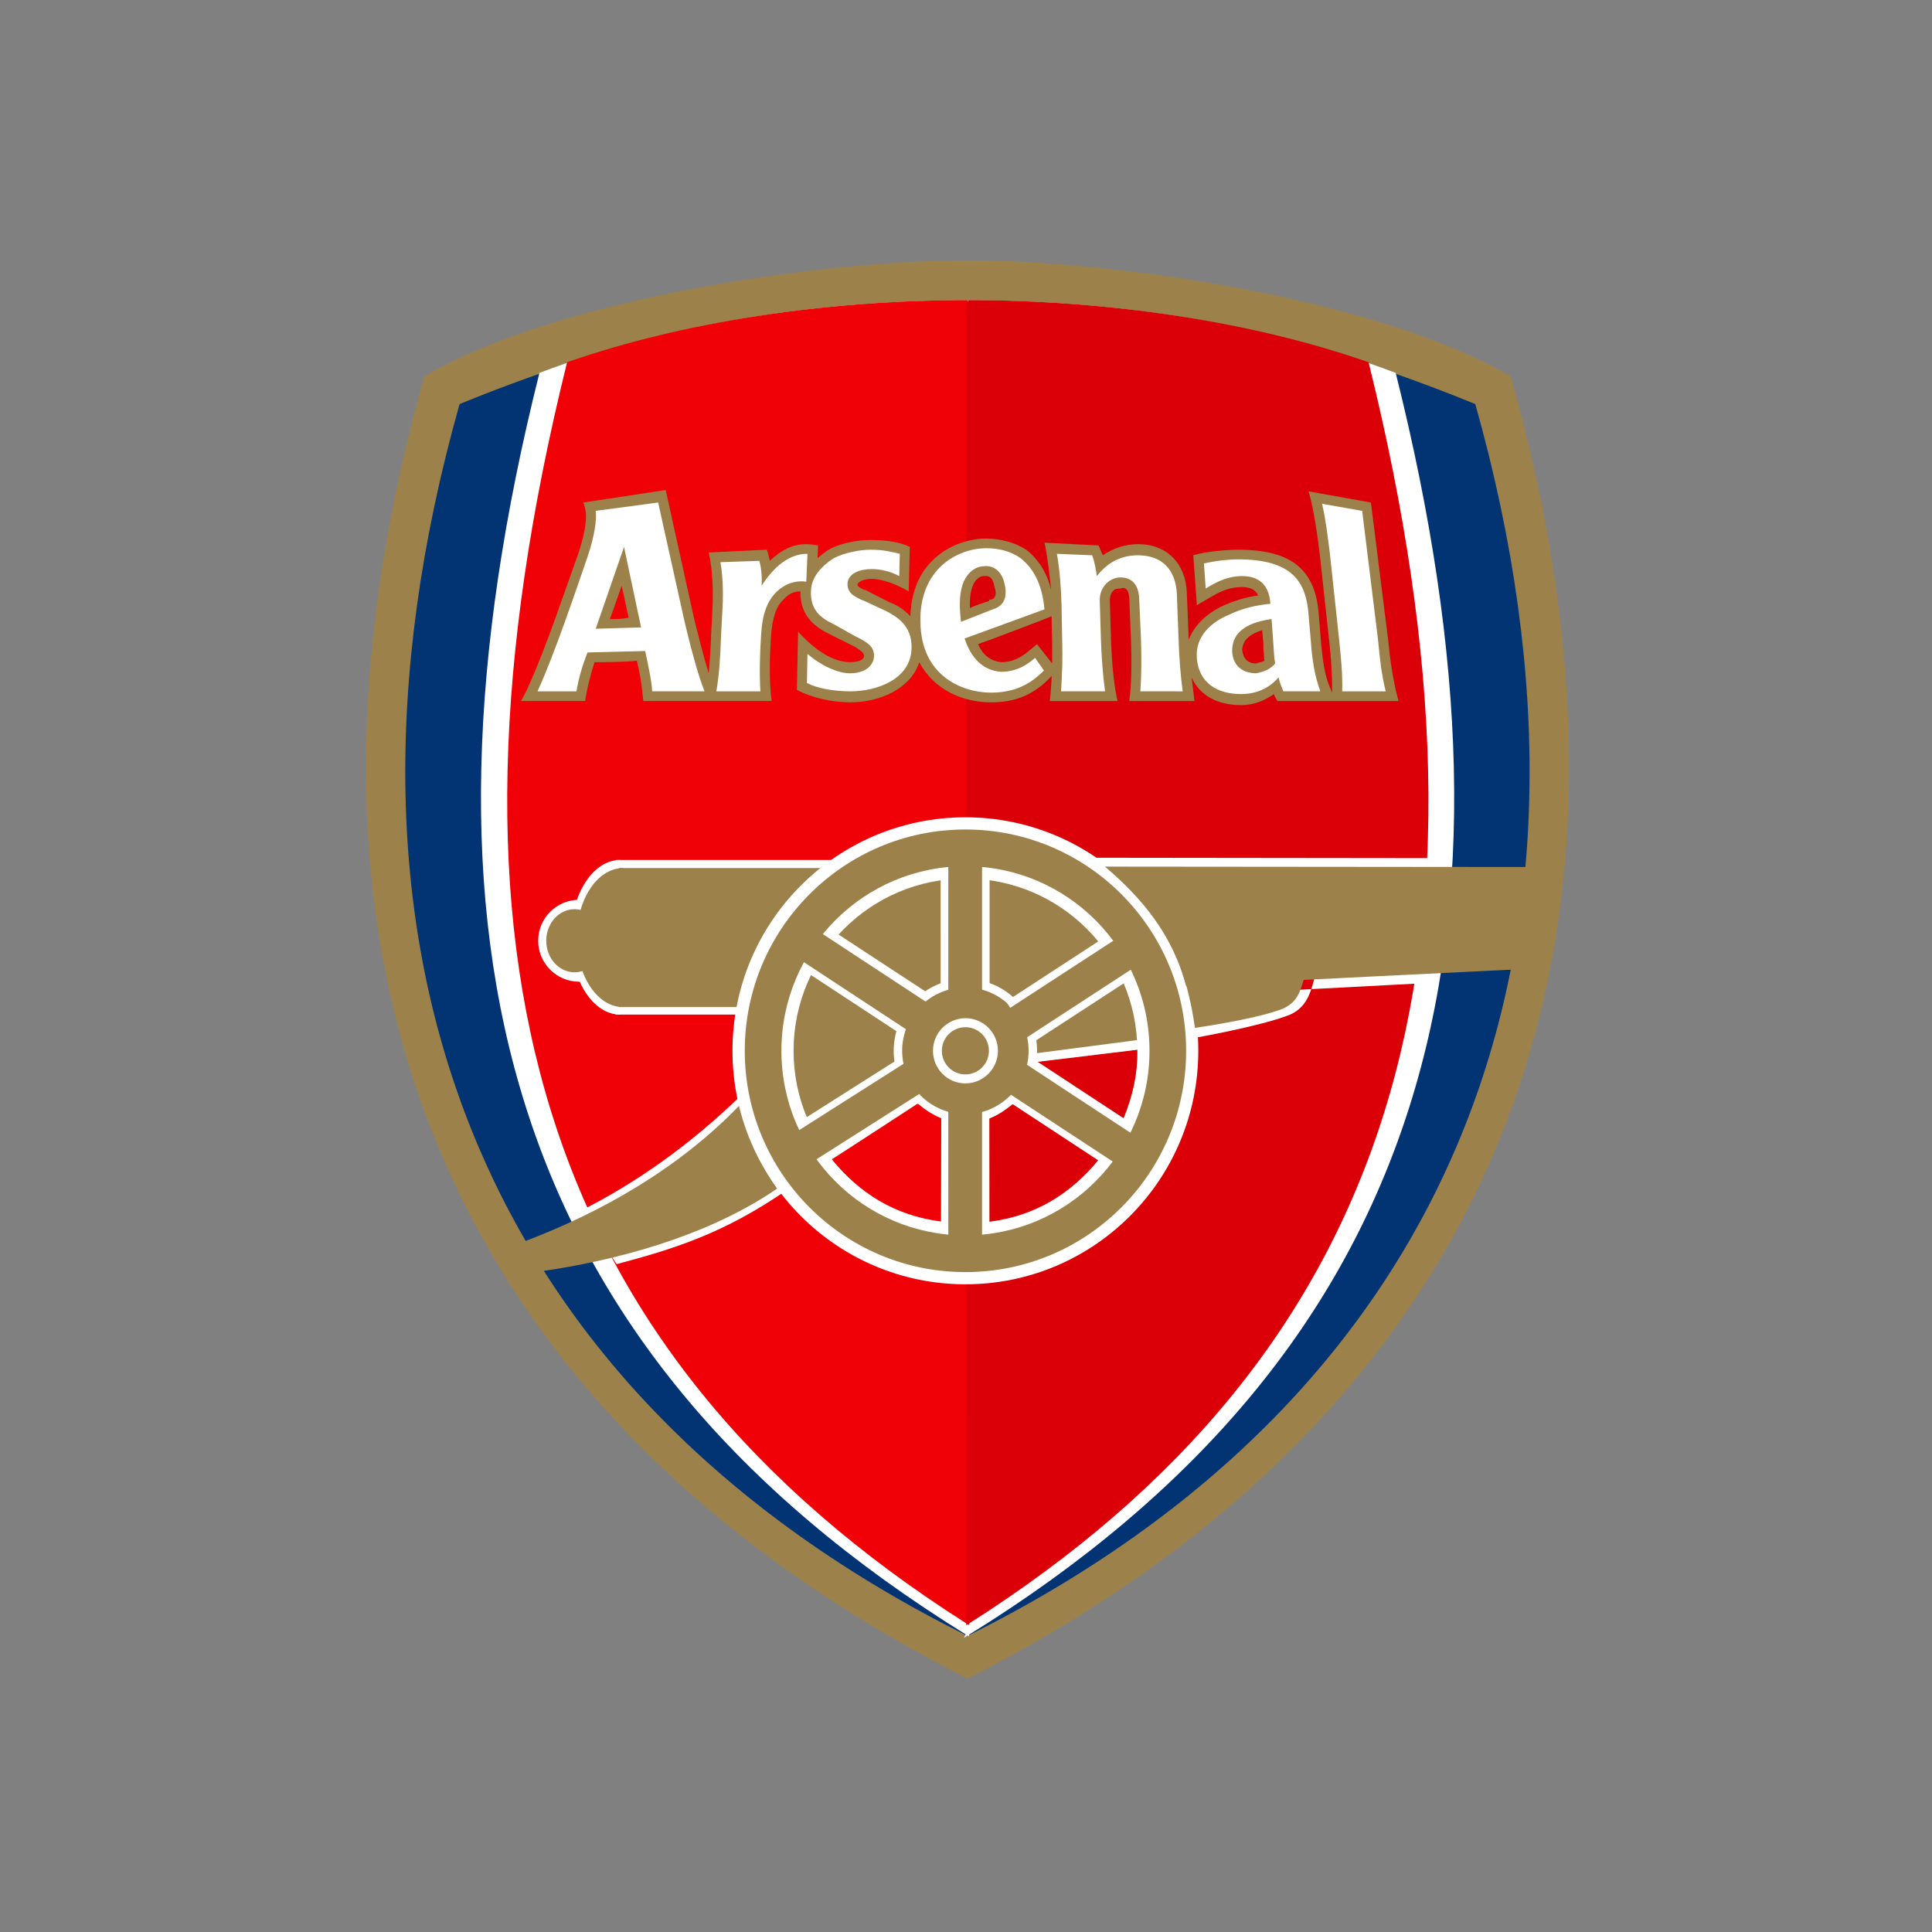 <svg width="512" height="512" viewBox="0 0 512 512" xmlns="http://www.w3.org/2000/svg"><rect x="0" y="0" width="512" height="512" fill="#808080" stroke="none"/><title>arsenal</title><g fill="none" fill-rule="evenodd"><path d="M256.397 69.392c-37.96 0-107.955 9.84-143.6 30.606C65.863 266.7 129.69 380.06 256.397 444.402 383.103 380.062 446.93 266.14 400 100c-35.684-20.77-105.645-30.61-143.604-30.61z" id="Shape" stroke="#9C824A" stroke-width=".793" fill="#9C824A"/><path d="M256.397 80.11c-37.293 0-79.284 4.78-134.278 27.268-40.94 145.513 6.553 262.142 134.276 325.71C384.12 369.52 431.58 252.89 390.64 107.378c-54.994-22.49-96.95-27.27-134.243-27.27z" id="Shape" stroke="#023474" stroke-width=".793" fill="#023474"/><path d="M256.222 79.97c-37.118 0-76.97 5.516-112.932 19.15-37.294 148.993-9.78 257.784 113.143 333.862l-.21-353.013zm.21 353.012c122.922-76.078 150.402-184.87 113.108-333.86-35.962-13.636-75.78-19.153-112.897-19.153l-.21 353.01z" id="Shape" stroke="#FFF" stroke-width=".793" fill="#FFF"/><path d="M256.433 79.935c-37.33 0-75.113 5.656-105.817 16.373-38.626 156.16-7.607 261.614 105.85 333.686l-.033-350.06z" id="Shape" stroke="#EF0107" stroke-width=".793" fill="#EF0107"/><path d="M256.503 79.935c37.328 0 75.113 5.656 105.852 16.373 38.625 156.16 7.605 261.614-105.887 333.686l.035-350.06z" id="Shape" stroke="#DB0007" stroke-width=".793" fill="#DB0007"/><path d="M208.204 315.58c-16.474 11.316-29.582 15.392-44.795 19.433l-9.185-14.302c13.986-7.095 28.462-16.97 43.043-31.27 1.225 13.877 7.673 23.716 10.934 26.14z" id="Shape" fill="#FFF"/><path d="M205.96 314.983c-15.632 10.752-37.4 18.237-62.32 21.89l-5.082-7.728c21.345-8.014 41.955-19.96 57.938-36.756 2.42 10.75 6.1 17.883 9.464 22.592z" id="Shape" fill="#9C824A"/><path d="M164.32 249.307c0 6.01-4.836 10.858-10.83 10.858-5.993 0-10.865-4.85-10.865-10.858 0-6.01 4.872-10.858 10.866-10.858s10.83 4.847 10.83 10.856z" id="Shape" fill="#FFF"/><path d="M163.163 227.907v40.973h32.21c2.104-13.74 9.886-28.323 27.515-40.973h-59.725" id="Shape" fill="#FFF"/><path d="M164.46 268.88c-7.185.105-13.108-8.926-13.213-20.24-.07-11.317 5.68-20.593 12.9-20.733h.245" id="Shape" fill="#FFF"/><path d="M159.764 249.307c0 4.638-3.365 8.364-7.5 8.364-4.137 0-7.502-3.723-7.502-8.362 0-4.64 3.365-8.363 7.5-8.363 4.137 0 7.502 3.724 7.502 8.363zm4.276-19.257v36.826h31.967c2.523-12.228 8.727-25.23 24.22-36.825H164.04" id="Shape" fill="#9C824A"/><path d="M165.23 266.876c-6.764.14-12.3-8.01-12.406-18.167-.07-10.157 5.363-18.52 12.127-18.66h.21" id="Shape" fill="#9C824A"/><path d="M317.56 278.473c0 34.192-27.62 61.88-61.724 61.88-34.068 0-61.723-27.688-61.723-61.88 0-34.19 27.655-61.88 61.723-61.88 34.105 0 61.723 27.69 61.723 61.88z" id="Shape" fill="#FFF"/><path d="M314.337 278.473c0 32.4-26.184 58.647-58.5 58.647-32.28 0-58.464-26.248-58.464-58.647 0-32.363 26.183-58.648 58.464-58.648 32.316 0 58.5 26.25 58.5 58.648z" id="Shape" fill="#9C824A"/><path d="M304.627 278.473c0 27.022-21.838 48.915-48.79 48.915-26.92 0-48.755-21.893-48.755-48.915 0-27.023 21.836-48.915 48.754-48.915 26.953 0 48.79 21.892 48.79 48.915z" id="Shape" fill="#FFF"/><path d="M301.403 278.473c0 25.23-20.4 45.646-45.567 45.646-25.13 0-45.53-20.42-45.53-45.648 0-25.23 20.4-45.646 45.53-45.646 25.167 0 45.567 20.416 45.567 45.646z" id="Shape" fill="#9C824A"/><path d="M274.833 278.473c.036 10.507-8.482 19.046-18.962 19.08-10.512 0-19.03-8.538-19.03-19.045v-.035c0-10.508 8.48-19.046 18.996-19.046 10.48-.034 18.997 8.505 18.997 19.01v.036z" id="Shape" fill="#FFF"/><path d="M272.59 278.473c0 9.278-7.466 16.797-16.718 16.797-9.253 0-16.754-7.484-16.79-16.76v-.036c0-9.277 7.5-16.798 16.754-16.798 9.253 0 16.755 7.486 16.755 16.762v.035z" id="Shape" fill="#9C824A"/><path d="M264.46 278.473c0 4.743-3.856 8.608-8.623 8.643-4.73 0-8.587-3.864-8.587-8.643 0-4.78 3.856-8.61 8.587-8.643 4.766 0 8.622 3.864 8.622 8.643z" id="Shape" fill="#FFF"/><path d="M262.076 278.473c0 3.443-2.77 6.254-6.24 6.254-3.434 0-6.237-2.776-6.237-6.254 0-3.443 2.8-6.254 6.236-6.254 3.434-.003 6.24 2.773 6.24 6.252z" id="Shape" fill="#9C824A"/><path id="Rectangle-path" fill="#FFF" d="M249.283 231.772h12.968v30.324h-12.966z"/><path id="Rectangle-path" fill="#9C824A" d="M251.315 227.415h8.937v38.548h-8.937z"/><path d="M291.973 248.884l7.08 10.893-25.375 16.518-7.045-10.894 25.34-16.515z" id="Shape" fill="#FFF"/><path d="M296.706 248.217l4.872 7.52-32.247 21.014-4.87-7.553 32.247-20.98z" id="Shape" fill="#9C824A"/><path d="M237.645 280.932l6.94 10.964-25.55 16.235-6.94-10.997 25.55-16.2z" id="Shape" fill="#FFF"/><path d="M241.992 280.3l4.802 7.59-32.456 20.627-4.803-7.59 32.457-20.627z" id="Shape" fill="#9C824A"/><path fill="#FFF" d="M249.283 295.868h12.968v30.323h-12.966z"/><path fill="#9C824A" d="M251.315 291.545h8.937v38.512h-8.937z"/><path d="M243.184 292.634c1.753 1.475 3.68 2.81 6.1 3.83l-.072 27.057c-12.232-1.58-21.485-7.623-28.495-16.23l22.503-14.655" id="Shape" stroke="#EF0107" stroke-width=".311" fill="#EF0107"/><path d="M268.454 292.74c-1.787 1.44-3.68 2.81-6.098 3.794l.034 27.06c12.233-1.583 21.487-7.626 28.497-16.236L268.42 292.74" id="Shape" stroke="#DB0007" stroke-width=".311" fill="#DB0007"/><path d="M274.588 281.39l26.778-3.234c.21 6.71-1.402 12.615-3.68 18.273l-23.17-15.04" id="Shape" fill="#DB0007"/><path d="M274.624 281.284c.104-.422.07-.808.246-2.038l26.428-3.443c.105 1.23.035 1.686 0 2.248l-26.674 3.235z" id="Shape" stroke="#FFF" stroke-width=".311" fill="#FFF"/><path d="M313.74 258.97h34.666c-1.088 4.11-2.14 8.293-7.117 10.156-7.958 2.988-24.466 5.87-24.466 5.87-.316-4.535-1.333-10.686-3.085-16.025zm-24.15-31.66l90.57.105-3.19 33.17-61.863 3.234c-3.33-14.83-14.582-28.99-25.516-36.51z" id="Shape" fill="#FFF"/><path d="M292.815 229.664l115.63.105-4.416 27.02-89.73 4.43c-3.54-13.425-11.637-23.23-21.486-31.557z" id="Shape" fill="#9C824A"/><path d="M313.74 258.97h31.93c-1.05 3.654-1.788 6.993-6.484 8.644-7.465 2.67-22.502 4.78-22.502 4.78-.63-4.392-1.542-8.856-2.944-13.423zm-35.05-79.837c0 1.477-.315 5.518-.49 6.642h17.946c-1.088-4.78-1.58-11.42-1.72-16.55 0 .35-.314-10.298-.314-10.298 0-.738.315-1.862.77-2.213.633-.738 1.264-.738 2.035-.738.77-.352 2.173-.352 2.348 2.565l.456 11.036c.177 5.165.177 12.16-.454 16.2h17.28c-.14-1.477-.63-5.166-.77-6.256 2.172 4.778 6.87 7.343 13.107 7.343 3.716 0 6.554-1.442 8.728-2.917 0 .35.913 1.83.913 1.83h32.106c-1.403-4.78-2.315-11.422-2.805-16.552l-4.522-36.054-16.51-2.95c1.404 4.778 2.35 11.77 2.945 16.55l2.523 23.192c.458 4.04.774 8.47.774 13.247v.35l-.633-1.477c-1.26-2.952-1.856-6.606-2.347-12.123l-.596-7.38c-.946-11.77-7.325-16.902-21.38-16.902-2.313 0-8.237.352-11.847 1.477l.945 13.212 3.75-2.18c3.12-1.86 5.434-2.6 8.237-2.6 2.21 0 3.61.74 4.242 2.215-2.663.386-5.61 1.124-8.903 2.565-4.975 2.213-8.095 5.55-9.497 9.206v-.35l-.49-12.16c-.28-7.73-5.292-12.86-12.934-12.86-3.4 0-6.52 1.088-9.324 2.95-.175-.386-.315-.74-.49-1.124l-.632-1.48-14.337-.737c.632 2.6 1.58 9.945 1.72 12.51-.773-3.654-2.806-7.695-6.557-10.647-2.944-1.862-6.695-2.95-10.585-2.95-5.294 0-10.76 2.212-14.336 5.902-3.75 3.653-5.61 8.82-5.786 14.688-1.4-1.477-3.26-2.917-5.433-3.655l-6.554-3.337h-.315c-1.54-.74-1.716-1.09-1.716-1.442.176-.737 1.717-1.475 3.75-1.475 2.805 0 6.696 1.476 9.815 3.304l.314-11.77c-2.35-1.127-5.608-1.83-10.305-1.83-2.49 0-7.15.35-11.217 2.565-1.088.738-2.034 1.477-2.944 2.215l.14-3.34c-3.75-.7-7.78-.7-12.76 4.078-.175-.387-.49-2.215-.806-2.952l-15.422.738c1.087 4.394 1.262 10.648.947 16.165l-.317 5.902v.738c-.175 2.952-.315 6.255-.63 9.207-1.263-4.077-2.63-9.593-3.752-13.985l-7.64-34.577-21.8 3.302c.14.352.455 1.477.63 2.565.14 1.476.14 4.428-1.892 10.682-3.576 9.91-8.553 25.02-13.39 35.667-.63 1.478-1.892 3.69-1.892 3.69h17c.315-2.564 1.4-6.99 2.488-10.295 2.348 0 8.412 0 11.215-.387.63 2.6 1.262 5.904 1.44 8.117l.28 2.566h33.997c-.77-5.517-.456-12.86-.175-16.937.315-4.78 1.262-8.082 3.295-9.91 1.542-1.862 3.26-2.213 4.52-2.213-.173 6.605 4.033 9.557 7.783 11.384l6.695 3.337c2.348 1.48 2.348 1.83 2.348 2.568-.14 1.09-2.033 1.476-3.75 1.476-3.575 0-8.412-2.214-13.705-8.082l-.315 15.427c4.206 2.213 9.5 3.302 14.196 3.302 7.78 0 16.05-3.655 18.225-10.648 3.89 7.344 11.53 10.648 19.032 10.648 6.693.006 11.67-2.174 16.052-6.987zm-117.068-15.075c.946-2.565 1.716-4.78 3.12-8.82.945 4.04 1.4 6.606 1.856 8.468-1.857.352-2.804.352-4.976.352zm95.406-4.04c0-5.132 1.858-7.345 3.717-7.345.63 0 2.032-.387 2.662 2.213.315 1.09.456 1.828.456 2.18 0 1.475-.77 1.86-1.717 1.86v.353s-2.63.736-5.118 1.86v-1.124zm17.77 10.68c-3.295 2.918-5.643 4.78-9.533 4.78-3.12-.387-4.977-2.214-6.064-4.78 3.26-1.123 15.88-5.902 19.49-7.378 0 2.95.14 6.254.14 6.254v6.256l-4.03-5.13zm58.114 5.133c-2.943 0-3.575-2.213-3.716-3.654.14-1.476.596-3.69 5.292-5.165.14 1.83.315 3.304.315 3.304v1.476c.14 1.123.14 2.212.28 3.3-.594.388-1.364.388-2.17.74z" id="Shape" fill="#9C824A"/><path d="M238.45 146.77c-1.54-.352-3.89-1.09-7.64-1.09-2.943 0-6.834.738-9.814 2.215-3.435 2.213-5.924 5.13-6.064 8.47-.315 5.13 2.35 7.342 6.24 9.17 2.628 1.476 5.15 2.952 6.694 3.69 2.033 1.09 3.89 2.213 3.75 4.78-.175 2.565-2.523 4.427-6.414 4.427-3.26 0-7.92-2.214-11.216-5.166l-.14 7.73c2.804 1.477 7.325 2.214 11.53 2.214 7.152 0 16.054-3.303 16.194-11.42.175-6.255-4.205-8.47-6.834-9.91-2.664-1.124-5.328-2.6-6.554-2.952-1.262-.738-3.75-1.475-3.575-4.428.28-2.564 3.26-3.69 6.38-3.69 2.628 0 5.292.74 7.324 1.863m-63.896-19.503l-16.543 2.214c.318 2.214-.313 6.607-2.03 11.772-3.4 9.91-9.01 26.46-13.39 36.052h10.305c.595-3.337 1.367-6.254 2.944-10.295l15.28-.387c.597 2.95 1.72 7.73 1.86 10.682h13.88c-1.718-4.076-3.89-12.51-5.293-18.413l-7.012-31.625zm-16.543 33.453l7.503-21.68 4.522 21.33-12.023.35zm56.117-19.853l-.315 7.38c-2.49-.387-5.608.35-8.096 2.916-2.174 2.214-3.576 5.517-3.89 11.42-.317 4.78-.457 10.297-.176 14.724h-11.673c.77-4.427 1.087-9.558 1.227-14.37l.315-5.87c.313-4.78.313-9.558-.458-13.985l10.305-.35c.456 1.475.77 4.04.597 6.605 4.52-6.995 8.902-8.47 12.162-8.47m147.002-11.386l-10.62-1.862c1.086 4.814 1.4 8.117 2.032 12.895l2.49 23.158c.49 4.78.946 9.207.805 13.634h11.533c-1.122-4.43-1.578-8.857-2.034-13.636m-51.77 13.636c-.595-4.428-.91-8.856-1.087-13.635l-.455-12.123c-.315-6.64-4.065-10.295-10.305-10.295-3.4 0-7.467 1.09-10.9 5.516-.14-1.124-.632-4.04-1.262-5.516l-9.323-.387c.77 4.428 1.087 8.82 1.226 13.6l.176 9.205c.14 4.78 0 9.207-.315 13.634h11.67c-.597-4.43-.91-8.857-1.088-13.636l-.315-10.295c-.14-3.69 2.663-6.257 5.468-6.257 3.26 0 4.837 2.214 4.978 5.517l.49 11.035c.14 4.78.14 9.207-.175 13.634m47.704 0c-1.402-3.69-2.173-8.118-2.49-12.897l-.63-7.345c-.632-8.82-4.346-14.723-18.717-14.723-2.49 0-6.064.387-9.008 1.09l.456 6.64c2.943-1.827 5.923-3.302 9.673-3.302 3.89 0 7.15 1.827 7.467 7.344-3.75.387-7.186 1.09-11.076 2.95-4.346 1.83-8.868 5.52-8.413 11.386.455 6.642 5.468 9.593 11.707 9.593 4.84 0 8.1-2.213 9.957-4.427.315 1.474.805 2.563 1.26 3.69h9.816zm-17-4.78c-3.436 0-6.238-1.862-6.38-5.903 0-4.04 2.49-7.344 10.446-8.47l.456 6.256c.175 2.214.175 3.69.49 5.518-1.12 1.477-2.98 2.215-5.012 2.6zm-62.495-30.536c-2.662-1.862-5.782-2.6-9.04-2.6-7.642 0-17.772 5.517-17.457 19.502.14 14.337 11.076 18.764 18.717 18.764 6.694 0 10.76-2.565 14.02-5.868l-2.35-3.34c-1.716 1.478-4.52 3.69-9.042 3.69-4.837-.35-7.922-3.69-9.64-8.82l21.17-7.73c-.63-6.992-3.117-11.033-6.378-13.598zm-7.325 13.6l-8.412 3.302c-.175-1.475-.315-2.952-.315-4.78 0-8.468 4.66-9.943 6.238-9.943 2.49-.352 4.662 1.124 5.467 4.075.913 3.304.598 6.256-2.978 7.345zm-49.876 95.79l7.115-10.86 25.308 16.587-7.116 10.895-25.304-16.62z" id="Shape" fill="#FFF"/><path d="M210.867 253.56l4.908-7.52 32.14 21.117-4.907 7.52-32.14-21.118z" id="Shape" fill="#9C824A"/><path d="M267.228 291.86l7.115-10.893 25.306 16.62-7.117 10.895-25.306-16.62z" fill="#FFF"/><path d="M264.88 288.136l4.906-7.52 32.142 21.12-4.907 7.484-32.14-21.084z" fill="#9C824A"/></g></svg>